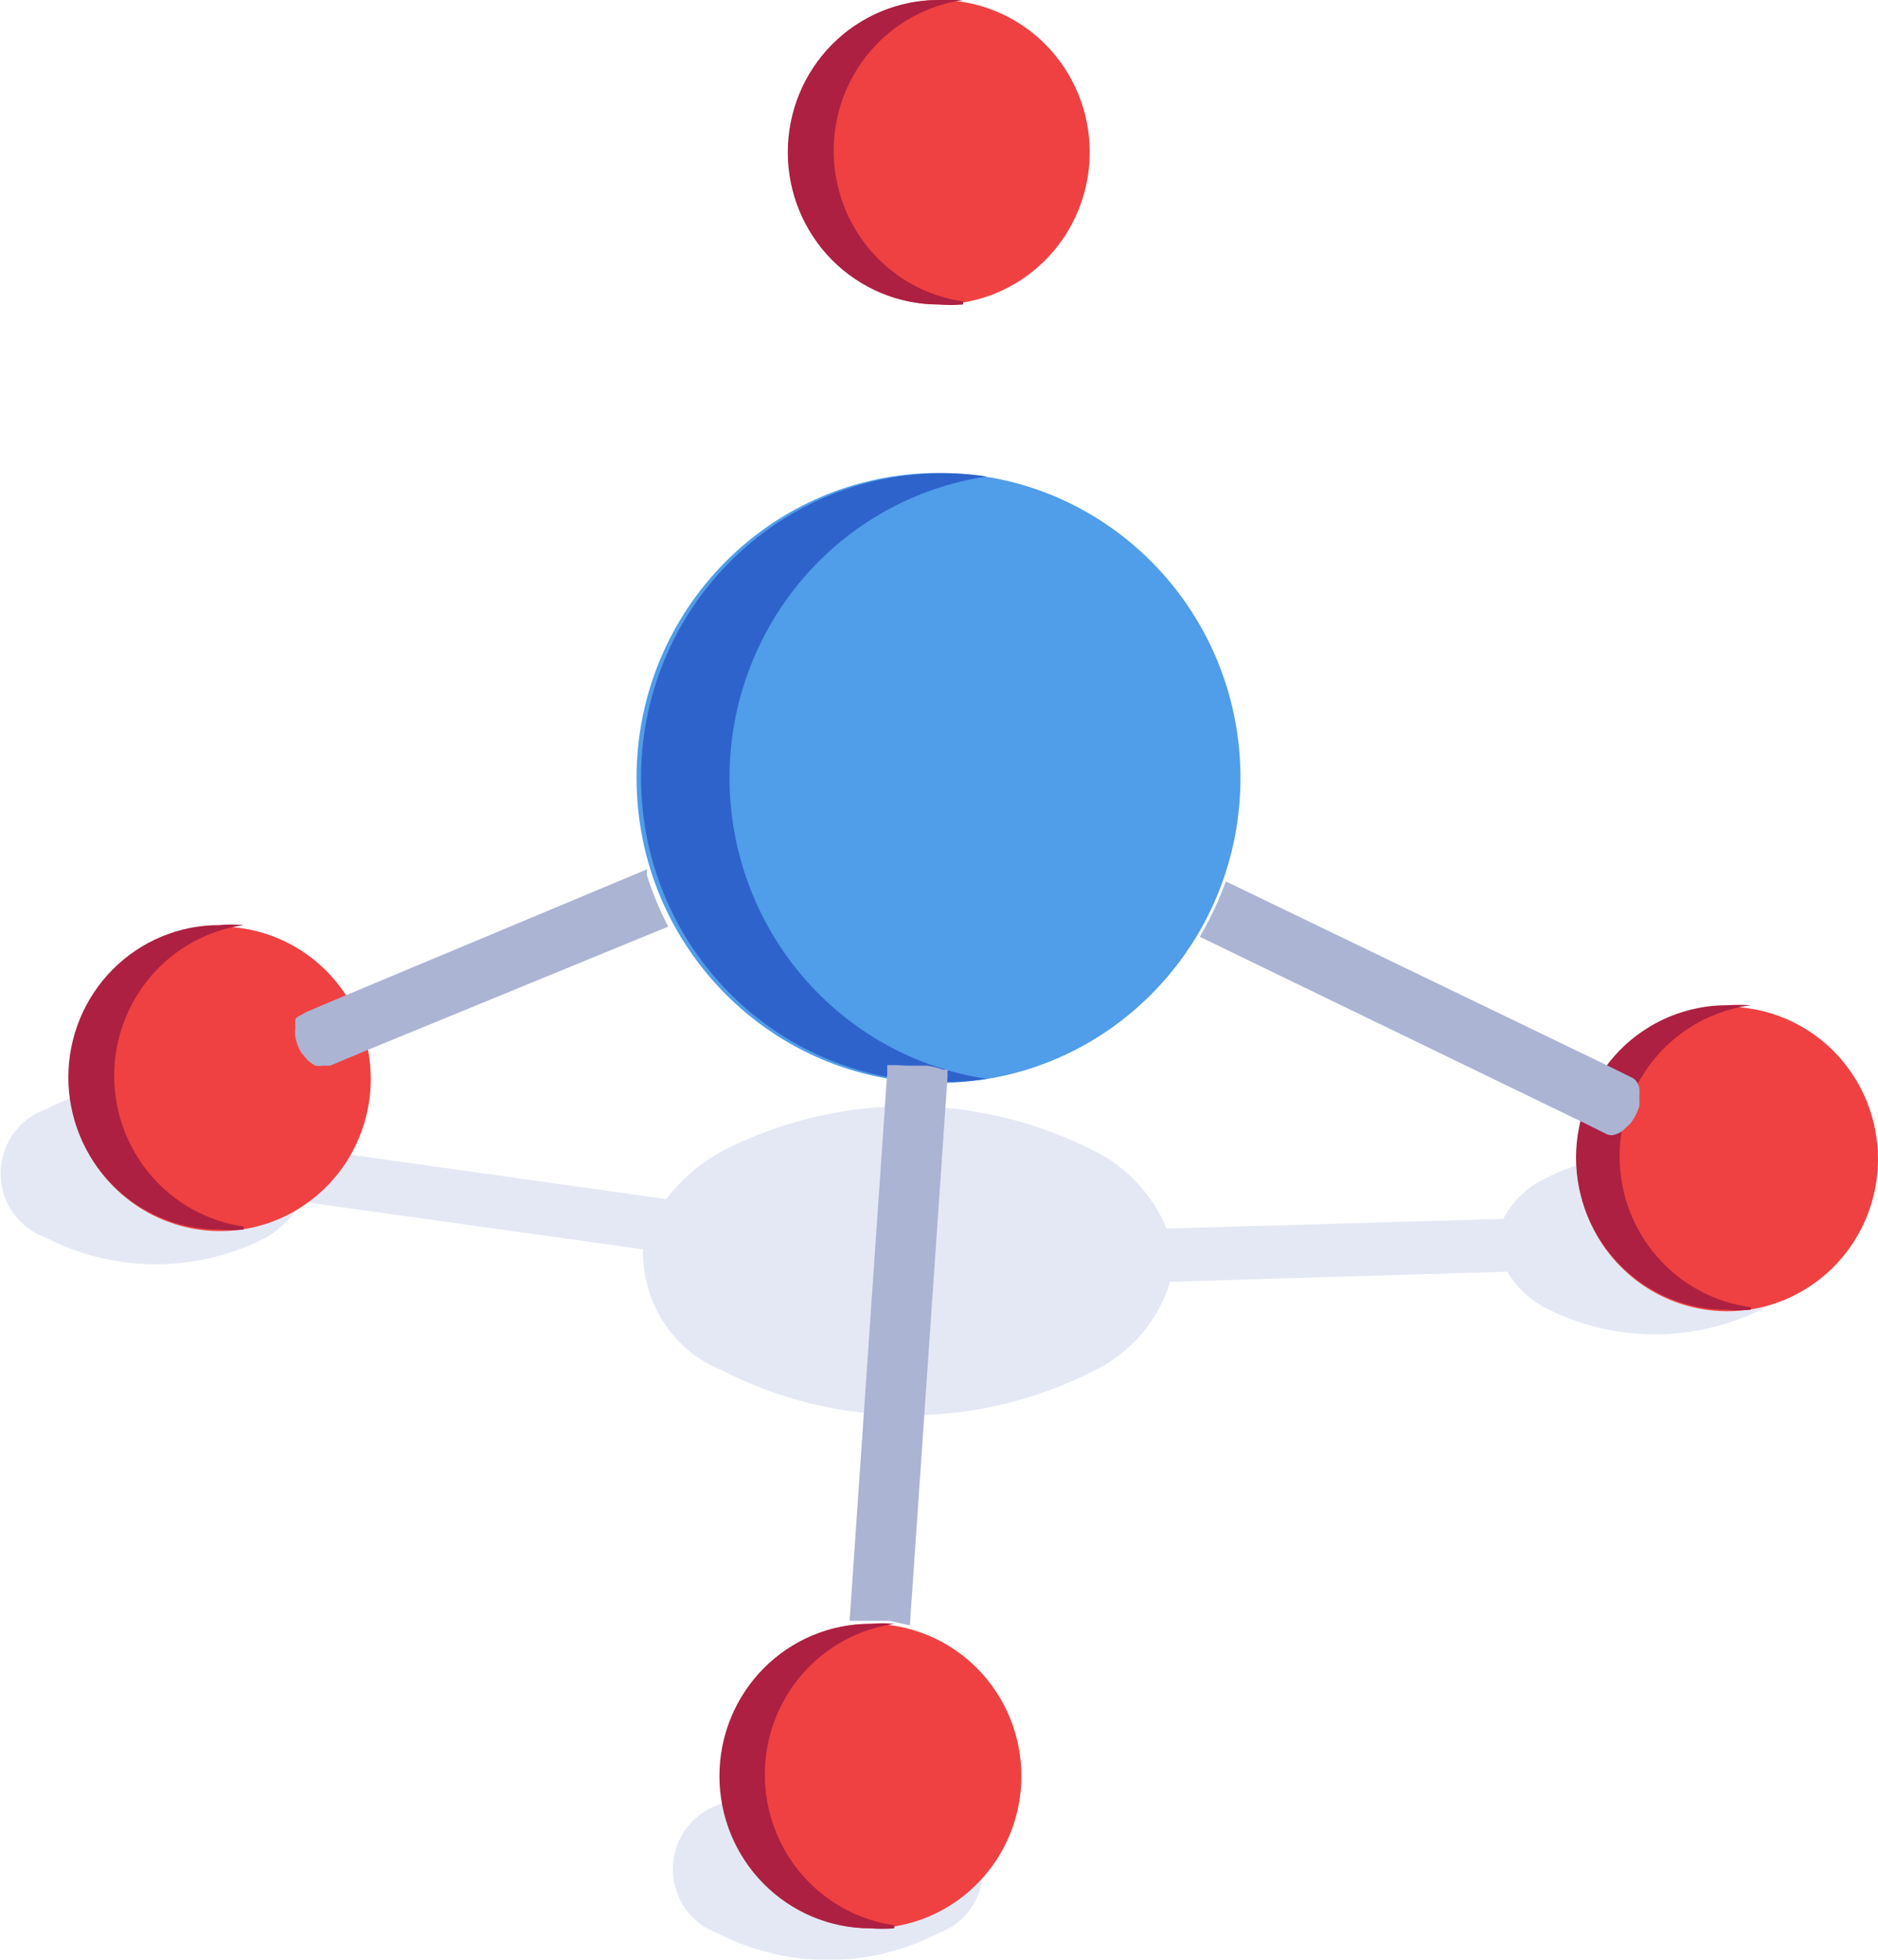 <svg width="46" height="48" viewBox="0 0 46 48" fill="none" xmlns="http://www.w3.org/2000/svg">
<g clip-path="url(#clip0_247_2362)">
<g style="mix-blend-mode:color-burn" opacity="0.2">
<path d="M43.194 28.885C42.359 28.456 41.436 28.232 40.499 28.232C39.562 28.232 38.639 28.456 37.804 28.885C37.384 29.096 37.04 29.435 36.82 29.854L28.575 30.09C28.234 29.27 27.614 28.6 26.827 28.201C25.409 27.472 23.84 27.092 22.249 27.092C20.658 27.092 19.09 27.472 17.672 28.201C17.147 28.494 16.686 28.891 16.318 29.369L7.482 28.126C7.259 27.717 6.921 27.384 6.51 27.169C5.675 26.74 4.752 26.517 3.815 26.517C2.878 26.517 1.955 26.74 1.12 27.169C0.797 27.283 0.517 27.496 0.319 27.778C0.121 28.059 0.015 28.396 0.015 28.742C0.015 29.087 0.121 29.424 0.319 29.706C0.517 29.987 0.797 30.2 1.12 30.314C1.955 30.743 2.878 30.966 3.815 30.966C4.752 30.966 5.675 30.743 6.51 30.314C6.873 30.103 7.175 29.799 7.384 29.431L15.752 30.6C15.734 31.232 15.909 31.854 16.252 32.383C16.595 32.912 17.091 33.322 17.672 33.558C19.09 34.287 20.658 34.667 22.249 34.667C23.84 34.667 25.409 34.287 26.827 33.558C27.263 33.344 27.651 33.041 27.967 32.669C28.282 32.297 28.518 31.863 28.661 31.395L36.918 31.147C37.14 31.52 37.459 31.826 37.841 32.029C38.676 32.458 39.599 32.682 40.536 32.682C41.473 32.682 42.396 32.458 43.231 32.029C43.553 31.911 43.83 31.695 44.025 31.411C44.22 31.127 44.322 30.789 44.318 30.444C44.314 30.098 44.204 29.762 44.002 29.483C43.801 29.204 43.519 28.995 43.194 28.885Z" fill="#788ECC"/>
</g>
<g style="mix-blend-mode:color-burn" opacity="0.2">
<path d="M22.975 44.209C23.298 44.323 23.578 44.536 23.776 44.818C23.974 45.099 24.08 45.436 24.08 45.782C24.08 46.127 23.974 46.464 23.776 46.746C23.578 47.027 23.298 47.24 22.975 47.354C22.14 47.783 21.217 48.006 20.28 48.006C19.344 48.006 18.42 47.783 17.585 47.354C17.262 47.24 16.983 47.027 16.785 46.746C16.587 46.464 16.48 46.127 16.48 45.782C16.48 45.436 16.587 45.099 16.785 44.818C16.983 44.536 17.262 44.323 17.585 44.209C18.42 43.78 19.344 43.557 20.28 43.557C21.217 43.557 22.14 43.78 22.975 44.209V44.209Z" fill="#788ECC"/>
</g>
<path d="M22.988 26.523C27.072 26.523 30.384 23.179 30.384 19.053C30.384 14.928 27.072 11.584 22.988 11.584C18.903 11.584 15.592 14.928 15.592 19.053C15.592 23.179 18.903 26.523 22.988 26.523Z" fill="#509DEA"/>
<path d="M24.169 26.424C23.119 26.581 22.048 26.508 21.029 26.209C20.01 25.911 19.066 25.394 18.263 24.694C17.459 23.994 16.814 23.127 16.372 22.153C15.93 21.178 15.701 20.119 15.701 19.047C15.701 17.975 15.93 16.916 16.372 15.942C16.814 14.967 17.459 14.1 18.263 13.4C19.066 12.7 20.01 12.183 21.029 11.885C22.048 11.586 23.119 11.513 24.169 11.671C22.418 11.933 20.818 12.822 19.662 14.176C18.506 15.53 17.869 17.259 17.869 19.047C17.869 20.835 18.506 22.564 19.662 23.918C20.818 25.272 22.418 26.161 24.169 26.424Z" fill="#2F63CC"/>
<path d="M25.018 43.501C25.018 44.238 24.802 44.959 24.396 45.572C23.99 46.185 23.414 46.663 22.739 46.946C22.064 47.228 21.322 47.302 20.606 47.158C19.89 47.014 19.232 46.659 18.716 46.137C18.2 45.616 17.848 44.952 17.706 44.228C17.563 43.505 17.636 42.755 17.916 42.074C18.195 41.393 18.668 40.81 19.275 40.401C19.882 39.991 20.596 39.772 21.326 39.772C22.305 39.772 23.244 40.165 23.937 40.864C24.629 41.564 25.018 42.512 25.018 43.501Z" fill="#EF4141"/>
<path d="M9.082 26.424C9.082 27.161 8.865 27.882 8.46 28.495C8.054 29.108 7.477 29.586 6.803 29.869C6.128 30.151 5.386 30.225 4.67 30.081C3.954 29.937 3.296 29.582 2.78 29.06C2.263 28.539 1.912 27.874 1.769 27.151C1.627 26.428 1.7 25.678 1.979 24.997C2.259 24.316 2.732 23.733 3.339 23.323C3.946 22.914 4.66 22.695 5.39 22.695C6.369 22.695 7.308 23.088 8.001 23.787C8.693 24.486 9.082 25.435 9.082 26.424Z" fill="#EF4141"/>
<path d="M26.692 3.729C26.692 4.466 26.475 5.187 26.07 5.8C25.664 6.413 25.087 6.891 24.413 7.173C23.738 7.456 22.996 7.529 22.28 7.386C21.564 7.242 20.906 6.887 20.39 6.365C19.873 5.844 19.522 5.179 19.379 4.456C19.237 3.733 19.31 2.983 19.589 2.302C19.869 1.62 20.342 1.038 20.949 0.628C21.556 0.219 22.27 0 23 0C23.979 0 24.918 0.393 25.611 1.092C26.303 1.791 26.692 2.74 26.692 3.729V3.729Z" fill="#EF4141"/>
<path d="M46 28.387C46 29.125 45.783 29.846 45.378 30.459C44.972 31.072 44.395 31.55 43.721 31.832C43.046 32.114 42.304 32.188 41.588 32.044C40.872 31.901 40.214 31.546 39.698 31.024C39.181 30.503 38.83 29.838 38.687 29.115C38.545 28.392 38.618 27.642 38.897 26.961C39.177 26.279 39.65 25.697 40.257 25.287C40.864 24.878 41.578 24.659 42.308 24.659C43.287 24.659 44.226 25.052 44.919 25.751C45.611 26.45 46 27.399 46 28.387Z" fill="#EF4141"/>
<path d="M21.905 47.229C21.708 47.248 21.511 47.248 21.314 47.229C20.335 47.229 19.396 46.837 18.703 46.137C18.011 45.438 17.622 44.49 17.622 43.501C17.622 42.512 18.011 41.563 18.703 40.864C19.396 40.165 20.335 39.772 21.314 39.772C21.511 39.753 21.708 39.753 21.905 39.772C21.025 39.899 20.22 40.342 19.637 41.02C19.054 41.698 18.734 42.566 18.734 43.464C18.734 44.361 19.054 45.229 19.637 45.907C20.22 46.585 21.025 47.028 21.905 47.155V47.229Z" fill="#AD2042"/>
<path d="M5.968 30.115C5.768 30.134 5.566 30.134 5.365 30.115C4.386 30.115 3.447 29.722 2.755 29.023C2.063 28.324 1.674 27.375 1.674 26.386C1.674 25.398 2.063 24.449 2.755 23.75C3.447 23.051 4.386 22.658 5.365 22.658C5.566 22.639 5.768 22.639 5.968 22.658C5.088 22.784 4.283 23.227 3.701 23.906C3.118 24.584 2.797 25.451 2.797 26.349C2.797 27.247 3.118 28.114 3.701 28.793C4.283 29.471 5.088 29.914 5.968 30.041V30.115Z" fill="#AD2042"/>
<path d="M23.591 7.457C23.39 7.476 23.188 7.476 22.988 7.457C22.009 7.457 21.07 7.064 20.377 6.365C19.685 5.666 19.296 4.718 19.296 3.729C19.296 2.74 19.685 1.791 20.377 1.092C21.07 0.393 22.009 5.39872e-05 22.988 5.39872e-05C23.188 -0.019 23.39 -0.019 23.591 5.39872e-05C22.711 0.127 21.905 0.57 21.323 1.248C20.74 1.926 20.42 2.794 20.42 3.691C20.42 4.589 20.74 5.457 21.323 6.135C21.905 6.813 22.711 7.256 23.591 7.383V7.457Z" fill="#AD2042"/>
<path d="M42.886 32.079C42.69 32.097 42.492 32.097 42.296 32.079C41.811 32.079 41.331 31.982 40.883 31.795C40.435 31.608 40.028 31.333 39.685 30.987C39.343 30.64 39.071 30.229 38.885 29.777C38.7 29.325 38.604 28.84 38.604 28.35C38.604 27.86 38.7 27.376 38.885 26.923C39.071 26.471 39.343 26.06 39.685 25.713C40.028 25.367 40.435 25.093 40.883 24.905C41.331 24.718 41.811 24.621 42.296 24.621C42.492 24.609 42.69 24.609 42.886 24.621C41.997 24.738 41.18 25.178 40.589 25.858C39.997 26.539 39.67 27.413 39.67 28.319C39.67 29.225 39.997 30.099 40.589 30.78C41.18 31.46 41.997 31.9 42.886 32.017V32.079Z" fill="#AD2042"/>
<path d="M39.552 27.791C39.5 27.809 39.444 27.809 39.392 27.791H39.379L38.752 27.48L29.387 22.944C29.473 22.794 29.559 22.645 29.633 22.496C29.782 22.202 29.913 21.899 30.027 21.589L39.379 26.101L40.007 26.411C40.086 26.471 40.139 26.561 40.155 26.66C40.161 26.73 40.161 26.801 40.155 26.871C40.16 26.946 40.16 27.02 40.155 27.095C40.127 27.176 40.094 27.255 40.056 27.331C40.018 27.402 39.973 27.469 39.921 27.53L39.761 27.679C39.701 27.732 39.629 27.77 39.552 27.791V27.791Z" fill="#ABB4D3"/>
<path d="M22.212 26.101H22.446H22.705C22.839 26.119 22.971 26.152 23.099 26.2H23.209V26.374L22.286 39.809L21.782 39.698H21.13H20.81L21.733 26.262V26.088C21.733 26.088 21.733 26.088 21.819 26.088H21.966L22.212 26.101Z" fill="#ABB4D3"/>
<path d="M7.913 26.101C7.852 26.113 7.789 26.113 7.728 26.101C7.662 26.066 7.6 26.025 7.544 25.976L7.384 25.79C7.311 25.672 7.261 25.541 7.236 25.404C7.224 25.326 7.224 25.247 7.236 25.168C7.229 25.098 7.229 25.027 7.236 24.957C7.276 24.912 7.327 24.878 7.384 24.858L7.482 24.795L8.393 24.41L15.85 21.291C15.845 21.344 15.845 21.398 15.85 21.452C15.987 21.88 16.16 22.296 16.367 22.695L9.008 25.715L8.085 26.101H7.913Z" fill="#ABB4D3"/>
</g>
<defs>
<clipPath id="clip0_247_2362">
<rect width="46" height="48" fill="white"/>
</clipPath>
</defs>
</svg>

